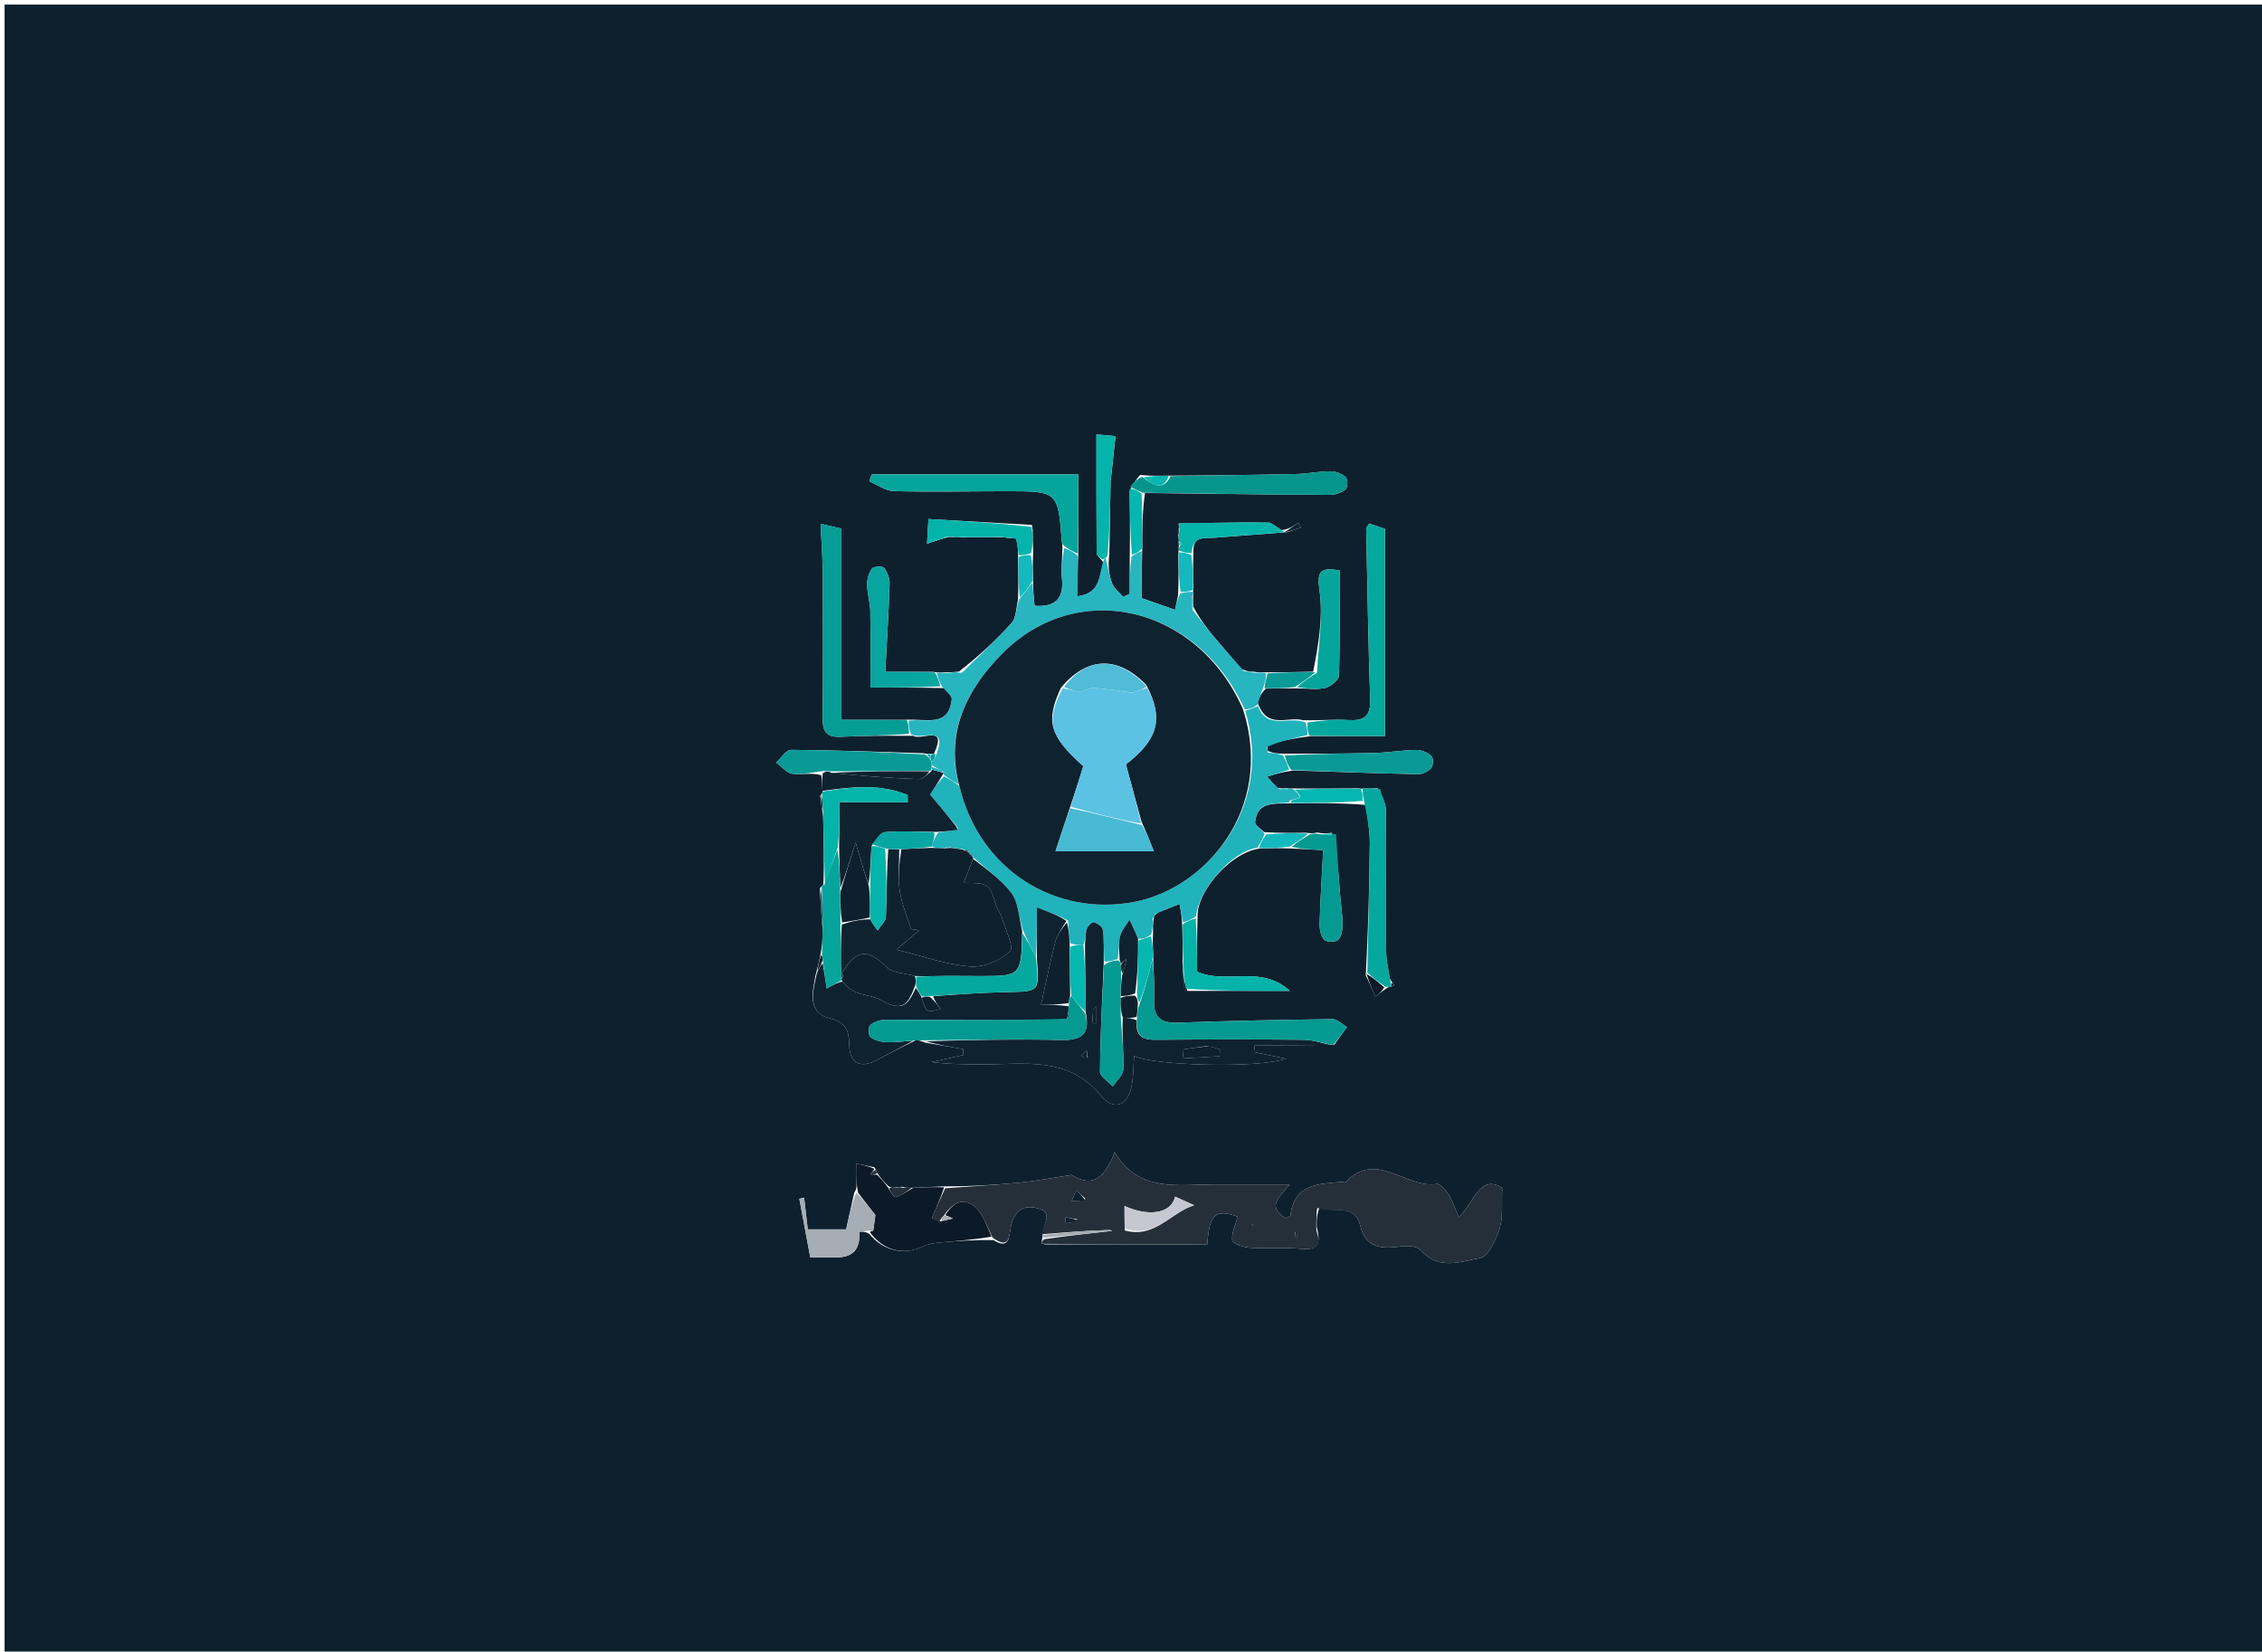 <svg version="1.1" id="Layer_1" xmlns="http://www.w3.org/2000/svg" xmlns:xlink="http://www.w3.org/1999/xlink" x="0px" y="0px"
	 width="100%" viewBox="0 0 493 360" enable-background="new 0 0 493 360" xml:space="preserve">
<path fill="#0E202E" opacity="1" stroke="none" 
	d="
M270,361 
	C180,361 90.5,361 1,361 
	C1,241 1,121 1,1 
	C165.333,1 329.667,1 494,1 
	C494,121 494,241 494,361 
	C419.5,361 345,361 270,361 
M202.499,164.316 
	C202.327,164.331 202.155,164.346 201.066,164.171 
	C191.509,163.886 181.953,163.506 172.395,163.447 
	C171.324,163.441 170.241,165.249 169.164,166.216 
	C170.339,167.074 171.441,168.499 172.705,168.66 
	C174.747,168.921 176.896,168.35 179.013,168.984 
	C179.083,170.12 179.152,171.256 179.296,172.673 
	C179.296,172.673 179.154,172.927 178.766,173.468 
	C178.911,174.678 179.057,175.888 179.395,178.005 
	C179.527,182.999 179.658,187.994 179.445,192.974 
	C179.445,192.974 179.1,192.99 178.684,193.66 
	C178.835,196.467 178.985,199.274 179.319,202.9 
	C179.262,204.571 179.205,206.242 178.736,208.505 
	C178.491,209.667 178.247,210.829 177.746,212.608 
	C177.056,216.242 176.019,220.715 180.568,221.863 
	C184.493,222.853 185.022,224.59 185.099,227.909 
	C185.191,231.844 187.573,232.942 191.166,231.047 
	C193.786,229.667 196.387,228.251 199.66,226.726 
	C200.108,226.76 200.556,226.794 201.667,227.268 
	C204.421,227.739 207.175,228.209 209.929,228.679 
	C209.923,229.114 209.916,229.549 209.909,229.984 
	C207.623,230.487 205.336,230.99 203.049,231.493 
	C206.685,231.999 210.303,231.976 213.92,232.004 
	C223.171,232.076 232.82,230.057 239.989,238.872 
	C242.526,241.99 245.681,241.336 246.61,236.838 
	C247.062,234.652 247.006,232.362 247.177,230.156 
	C251.33,232.281 274.02,232.92 280.272,230.774 
	C277.536,230.203 275.417,229.76 273.298,229.318 
	C273.366,228.824 273.433,228.331 273.501,227.837 
	C279.108,227.837 284.715,227.837 290.805,227.715 
	C291.72,226.434 292.636,225.152 293.552,223.871 
	C292.507,223.268 291.456,222.133 290.42,222.145 
	C279.197,222.281 267.974,222.505 256.758,222.915 
	C252.94,223.055 251.301,221.762 251.53,217.825 
	C251.703,214.875 251.348,211.893 251.336,208.099 
	C251.267,206.715 251.198,205.331 251.307,203.226 
	C251.284,202.239 251.261,201.252 251.492,199.91 
	C251.595,199.639 251.681,199.363 252.456,198.86 
	C253.895,198.292 255.334,197.725 257.075,197.039 
	C257.378,198.627 257.61,199.842 257.663,201.919 
	C257.734,204.261 257.805,206.602 257.725,209.607 
	C257.8,211.588 257.876,213.568 258.801,215.992 
	C265.793,215.992 272.786,215.992 281.114,215.992 
	C274.806,210.176 267.245,214.659 260.889,211.798 
	C260.889,207.931 260.889,203.975 261.024,199.217 
	C261.265,193.682 268.694,185.437 274.868,184.932 
	C276.887,184.886 278.906,184.84 281.811,184.967 
	C283.747,185.068 285.684,185.169 288.388,185.31 
	C288.096,190.964 287.757,196.191 287.61,201.423 
	C287.577,202.598 287.905,204.098 288.659,204.87 
	C289.181,205.405 291.197,205.378 291.69,204.83 
	C292.416,204.026 292.629,202.53 292.612,201.336 
	C292.578,199.049 292.186,196.769 292.019,194.481 
	C291.712,190.25 291.461,186.015 290.263,181.526 
	C289.32,181.64 288.377,181.753 287.056,181.457 
	C286.56,181.586 286.065,181.714 284.627,181.512 
	C281.8,181.551 278.972,181.59 275.496,181.384 
	C274.811,180.658 273.479,179.867 273.544,179.215 
	C274.013,174.508 277.833,175.235 281.901,175.102 
	C286.93,175.045 291.959,174.988 297.72,175.445 
	C298.011,178.209 298.565,180.976 298.544,183.737 
	C298.472,193.16 298.197,202.582 297.67,212.563 
	C298.379,214.123 299.088,215.682 299.797,217.242 
	C300.519,216.636 301.241,216.03 302.574,215.189 
	C302.787,215.143 303.001,215.097 303.481,214.931 
	C303.594,214.832 303.815,214.662 303.804,214.645 
	C303.657,214.422 303.477,214.221 302.879,213.277 
	C302.61,211.347 302.12,209.418 302.109,207.487 
	C302.048,197.248 302.167,187.007 302.064,176.769 
	C302.047,175.158 301.212,173.556 300.262,171.822 
	C299.236,171.857 298.21,171.892 297.063,171.853 
	C297.063,171.853 296.989,171.972 296.066,171.836 
	C291.374,171.877 286.681,171.918 281.509,171.85 
	C281.509,171.85 281.027,171.945 280.37,171.791 
	C279.927,171.841 279.483,171.891 278.316,171.752 
	C277.603,170.932 276.889,170.113 276.175,169.294 
	C277.775,168.783 279.375,168.272 281.898,167.938 
	C290.95,168.229 300,168.564 309.054,168.749 
	C310.032,168.769 311.3,168.152 311.926,167.406 
	C312.393,166.848 312.429,165.169 311.971,164.762 
	C311.123,164.008 309.767,163.452 308.631,163.466 
	C305.696,163.502 302.77,164.037 299.833,164.114 
	C293.227,164.286 286.616,164.301 279.112,164.273 
	C278.213,164.205 277.314,164.137 276.364,163.683 
	C276.311,163.425 276.21,163.188 276.167,162.214 
	C279.096,161.549 282.026,160.883 285.74,160.444 
	C291.011,160.444 296.283,160.444 301.842,160.444 
	C301.842,145.028 301.842,130.143 301.842,115.265 
	C300.65,114.872 299.486,114.488 298.371,114.12 
	C298.051,114.718 297.757,115.009 297.763,115.294 
	C298.018,127.718 298.215,140.144 298.629,152.563 
	C298.75,156.204 297.202,157.157 293.887,156.953 
	C290.914,156.771 287.915,157.042 284.054,157.004 
	C280.756,156.011 276.15,159.209 274.081,153.09 
	C274.483,152.046 274.884,151.003 275.911,150.103 
	C277.946,150.053 279.981,150.004 282.922,150.047 
	C284.91,150.052 286.981,150.396 288.856,149.938 
	C290.039,149.649 291.783,148.188 291.815,147.205 
	C292.062,139.636 291.951,132.055 291.951,124.312 
	C287.943,123.738 286.952,124.207 287.591,128.67 
	C288.427,134.508 287.323,140.624 286.202,146.409 
	C282.838,146.485 279.473,146.562 275.356,146.543 
	C274.851,146.575 274.347,146.606 273.188,146.399 
	C272.496,146.386 271.804,146.374 270.622,145.848 
	C268.611,143.512 266.57,141.202 264.598,138.834 
	C263.005,136.922 261.494,134.941 260.091,132.254 
	C260.04,131.509 259.99,130.764 260.047,129.505 
	C260.01,129.333 259.972,129.162 260.083,128.115 
	C260.038,125.749 259.994,123.383 260.111,120.218 
	C259.947,116.764 262.492,117.367 264.569,117.213 
	C269.709,116.832 274.847,116.42 280.638,115.996 
	C281.602,115.659 282.566,115.323 283.53,114.987 
	C283.35,114.641 283.17,114.295 282.99,113.949 
	C281.986,114.637 280.982,115.326 279.341,115.574 
	C278.569,115.048 277.798,114.523 276.659,113.908 
	C275.714,113.929 274.768,113.95 272.79,113.874 
	C267.534,113.935 262.279,113.996 256.671,114.114 
	C256.807,114.079 256.943,114.044 256.918,114.546 
	C256.948,114.731 256.978,114.915 256.9,115.517 
	C256.9,115.517 256.985,115.94 256.817,116.653 
	C256.873,117.136 256.928,117.619 256.882,118.51 
	C256.882,118.51 256.978,118.92 256.86,119.459 
	C256.898,119.639 256.936,119.819 256.817,120.887 
	C256.86,123.591 256.903,126.295 256.773,129.689 
	C256.563,130.707 256.353,131.726 256.106,132.921 
	C253.548,132.029 251.422,131.287 248.833,130.384 
	C248.833,126.941 248.833,123.513 248.955,119.152 
	C248.953,115.401 248.951,111.65 249.543,107.461 
	C262.974,107.614 276.405,107.797 289.836,107.869 
	C291,107.875 292.373,107.4 293.253,106.67 
	C293.735,106.271 293.783,104.426 293.326,104.018 
	C292.478,103.261 291.116,102.729 289.967,102.728 
	C287.501,102.726 285.037,103.269 282.567,103.326 
	C273.427,103.536 264.285,103.639 254.269,103.682 
	C252.517,103.716 250.765,103.75 248.467,103.535 
	C247.741,104.382 247.016,105.229 246.207,106.989 
	C246.26,111.665 246.313,116.342 246.223,121.793 
	C246.223,124.345 246.223,126.897 246.223,129.449 
	C245.744,129.667 245.266,129.886 244.788,130.104 
	C243.969,129.15 242.841,128.318 242.403,127.213 
	C241.695,125.427 241.44,123.462 241.768,120.811 
	C241.873,115.343 241.978,109.875 242.043,104.487 
	C242.043,104.487 242.073,104.511 242.203,103.669 
	C242.495,100.908 242.788,98.147 243.114,95.079 
	C241.61,94.938 240.112,94.798 238.964,94.69 
	C238.964,103.556 238.946,112.072 239.013,120.588 
	C239.017,121.055 239.739,121.516 240.543,122.735 
	C239.466,125.439 239.943,129.341 234.863,129.976 
	C234.863,126.621 234.863,123.854 235.017,120.145 
	C235.017,114.843 235.017,109.541 235.017,103.394 
	C219.728,103.394 204.861,103.394 189.994,103.394 
	C189.825,103.908 189.657,104.423 189.488,104.937 
	C191.269,105.676 193.035,107.006 194.833,107.051 
	C202.977,107.256 211.131,107.079 219.281,107.075 
	C230.586,107.069 230.585,107.082 231.431,118.034 
	C231.456,118.358 231.6,118.673 231.539,119.8 
	C231.5,121.921 231.261,124.062 231.463,126.161 
	C231.894,130.648 229.86,132.347 225.491,132.054 
	C225.309,130.246 225.147,128.633 225.144,126.169 
	C225.101,124.442 225.058,122.715 225.186,120.157 
	C225.12,118.751 225.054,117.344 225.075,115.521 
	C225.075,115.521 224.978,115.106 224.895,114.414 
	C217.435,113.992 209.974,113.569 202.355,113.138 
	C202.264,114.706 202.177,116.22 202.045,118.516 
	C203.697,117.956 204.942,117.534 206.515,117.115 
	C206.515,117.115 206.809,116.97 207.701,117.079 
	C208,117.062 208.3,117.045 208.513,117.012 
	C208.513,117.012 208.461,117.02 209.46,117.155 
	C212.478,117.115 215.496,117.074 218.429,117.091 
	C218.429,117.091 218.515,117.04 219.465,117.217 
	C220.106,117.27 220.747,117.323 221.435,117.388 
	C221.435,117.388 221.429,117.476 221.703,118.333 
	C221.808,119.226 221.913,120.118 221.886,121.906 
	C221.938,124.627 221.989,127.349 221.881,130.789 
	C221.446,132.478 221.516,134.617 220.485,135.774 
	C217.096,139.577 213.308,143.024 209.001,146.384 
	C208.049,146.489 207.098,146.593 205.498,146.555 
	C205.058,146.593 204.619,146.63 203.268,146.444 
	C200.011,146.444 196.755,146.444 192.943,146.444 
	C193.309,139.444 193.697,133.358 193.884,127.265 
	C193.92,126.09 193.397,124.716 192.678,123.782 
	C192.354,123.361 190.456,123.439 190.086,123.918 
	C189.386,124.825 188.975,126.189 188.986,127.357 
	C189.004,129.306 189.641,131.247 189.679,133.198 
	C189.784,138.642 189.715,144.09 189.715,149.862 
	C195.149,149.862 200.077,149.862 205.725,149.98 
	C206.329,150.784 207.518,151.648 207.443,152.383 
	C206.797,158.734 201.712,156.543 197.256,156.9 
	C192.793,156.9 188.329,156.9 183.398,156.9 
	C183.398,142.616 183.398,128.878 183.398,115.23 
	C181.615,114.811 180.307,114.505 178.842,114.161 
	C179.028,118.269 179.311,121.874 179.331,125.48 
	C179.389,135.799 179.408,146.12 179.289,156.438 
	C179.256,159.329 180.039,160.764 183.209,160.603 
	C188.183,160.349 193.17,160.362 199.016,160.382 
	C200.873,161.515 206.592,157.739 203.56,164.276 
	C203.377,164.313 203.195,164.35 202.499,164.316 
M196.593,258.682 
	C196.093,258.759 195.592,258.836 194.526,258.902 
	C194.337,258.896 194.148,258.89 193.557,258.475 
	C192.749,257.666 191.941,256.857 191.064,255.497 
	C191.041,255.313 191.018,255.13 190.567,254.433 
	C189.249,254.166 187.931,253.899 186.612,253.632 
	C186.606,254.788 186.543,255.948 186.609,257.1 
	C186.665,258.064 186.87,259.02 186.186,259.965 
	C185.615,262.544 185.043,265.122 184.413,267.969 
	C181.745,267.969 179.02,267.969 176.051,267.969 
	C175.774,265.574 175.514,263.316 175.253,261.058 
	C174.907,261.135 174.561,261.212 174.215,261.289 
	C174.98,265.391 175.744,269.494 176.593,274.05 
	C176.875,274.05 178.021,274.03 179.165,274.053 
	C183.179,274.136 187.558,274.774 187.312,268.517 
	C187.309,268.46 188.661,268.349 189.469,268.98 
	C192.548,272.678 197.093,273.677 201.122,271.696 
	C202.175,271.178 203.435,270.969 204.623,270.855 
	C208.452,270.486 212.292,270.227 216.553,270.308 
	C220.014,272.507 219.925,269.411 220.273,267.61 
	C220.916,264.287 222.613,262.483 226.028,263.336 
	C230.079,264.347 226.962,267.079 227.239,269.341 
	C227.239,269.341 227.201,269.665 227.104,270.331 
	C227.066,270.552 227.029,270.773 226.94,271.047 
	C226.94,271.047 227.005,271.009 227.708,271.238 
	C239.515,271.238 251.323,271.238 263.11,271.238 
	C263.591,264.577 264.942,263.485 269.777,265.204 
	C269.291,266.972 268.378,268.738 268.559,270.385 
	C268.635,271.068 271.022,271.875 272.401,271.966 
	C276.135,272.211 279.914,271.87 283.636,272.202 
	C287.021,272.503 288.03,271.416 286.967,267.371 
	C286.982,265.911 286.996,264.451 287.678,263.039 
	C290.461,264.729 295.266,261.964 296.484,267.217 
	C297.582,271.948 301.064,272.306 305.153,271.707 
	C306.623,271.492 308.864,271.596 309.651,272.506 
	C313.53,276.99 318.4,274.953 322.591,274.215 
	C324.376,273.901 326.062,270.214 326.839,267.758 
	C327.628,265.262 327.242,262.394 327.408,258.915 
	C322.626,255.851 321.289,261.969 317.96,265.38 
	C317.032,263.24 316.572,261.711 315.741,260.42 
	C315.109,259.437 313.875,257.947 313.132,258.067 
	C306.473,259.143 299.991,250.587 293.267,257.668 
	C293.122,257.821 292.624,257.596 292.297,257.623 
	C287.266,258.034 282.028,258.14 281.252,264.977 
	C281.231,265.16 280.713,265.287 280.195,265.564 
	C275.762,262.847 279.26,260.56 281.11,258.179 
	C275.313,258.179 269.938,258.181 264.563,258.178 
	C256.645,258.174 248.19,259.962 242.948,251.181 
	C240.374,257.682 237.613,258.585 233.599,256.1 
	C228.84,256.813 225.487,257.461 222.104,257.788 
	C216.747,258.306 211.369,258.61 205.557,258.601 
	C203.382,258.704 201.208,258.806 198.331,258.918 
	C197.862,258.92 197.394,258.922 196.593,258.682 
M189.522,107.504 
	C189.522,107.504 189.522,107.48 189.522,107.504 
z"/>
<path fill="#252F39" opacity="1" stroke="none" 
	d="
M226.991,270.994 
	C227.029,270.773 227.066,270.552 227.593,270.103 
	C232.86,269.35 237.638,268.826 242.34,268.305 
	C242.264,268.308 242.376,268.125 242.376,268.125 
	C242.376,268.125 242.36,268.369 241.937,268.109 
	C236.725,268.242 231.937,268.634 227.148,269.027 
	C226.962,267.079 230.079,264.347 226.028,263.336 
	C222.613,262.483 220.916,264.287 220.273,267.61 
	C219.925,269.411 220.014,272.507 216.315,269.742 
	C215.126,267.347 214.472,265.26 213.159,263.743 
	C210.734,260.942 208.014,261.502 205.738,264.938 
	C205.282,265.344 205.116,265.683 204.764,266.174 
	C204.065,266.027 203.077,265.53 203.108,265.455 
	C204.01,263.279 205.013,261.145 206,259.004 
	C211.369,258.61 216.747,258.306 222.104,257.788 
	C225.487,257.461 228.84,256.813 233.599,256.1 
	C237.613,258.585 240.374,257.682 242.948,251.181 
	C248.19,259.962 256.645,258.174 264.563,258.178 
	C269.938,258.181 275.313,258.179 281.11,258.179 
	C279.26,260.56 275.762,262.847 280.195,265.564 
	C280.713,265.287 281.231,265.16 281.252,264.977 
	C282.028,258.14 287.266,258.034 292.297,257.623 
	C292.624,257.596 293.122,257.821 293.267,257.668 
	C299.991,250.587 306.473,259.143 313.132,258.067 
	C313.875,257.947 315.109,259.437 315.741,260.42 
	C316.572,261.711 317.032,263.24 317.96,265.38 
	C321.289,261.969 322.626,255.851 327.408,258.915 
	C327.242,262.394 327.628,265.262 326.839,267.758 
	C326.062,270.214 324.376,273.901 322.591,274.215 
	C318.4,274.953 313.53,276.99 309.651,272.506 
	C308.864,271.596 306.623,271.492 305.153,271.707 
	C301.064,272.306 297.582,271.948 296.484,267.217 
	C295.266,261.964 290.461,264.729 287.131,263.288 
	C286.695,265.111 286.806,266.686 286.916,268.26 
	C288.03,271.416 287.021,272.503 283.636,272.202 
	C279.914,271.87 276.135,272.211 272.401,271.966 
	C271.022,271.875 268.635,271.068 268.559,270.385 
	C268.378,268.738 269.291,266.972 269.777,265.204 
	C264.942,263.485 263.591,264.577 263.11,271.238 
	C251.323,271.238 239.515,271.238 227.354,271.119 
	C227,271 226.991,270.994 226.991,270.994 
M245.149,268.196 
	C251.729,270.056 255.288,264.153 260.281,262.714 
	C258.831,262.057 257.457,261.435 256.11,260.825 
	C255.366,264.374 250.605,265.376 245.085,262.867 
	C245.085,264.461 245.085,265.92 245.149,268.196 
M236.596,261.319 
	C235.911,260.7 235.225,260.081 234.539,259.462 
	C234.222,260.23 233.905,260.998 233.587,261.766 
	C234.51,261.817 235.432,261.869 236.596,261.319 
M234.859,265.78 
	C233.988,265.628 233.116,265.476 232.245,265.325 
	C232.238,265.772 232.232,266.219 232.225,266.666 
	C233.096,266.539 233.966,266.413 234.859,265.78 
M273.237,267.158 
	C273.082,267.045 272.927,266.932 272.772,266.818 
	C272.87,266.984 272.967,267.15 273.237,267.158 
M282.155,268.519 
	C282.229,268.906 282.303,269.292 282.376,269.679 
	C282.505,269.635 282.747,269.57 282.744,269.552 
	C282.667,269.158 282.564,268.769 282.155,268.519 
M243.499,262.478 
	C243.499,262.478 243.515,262.521 243.499,262.478 
z"/>
<path fill="#20B3BB" opacity="1" stroke="none" 
	d="
M281.027,171.945 
	C281.027,171.945 281.509,171.85 281.917,172.068 
	C285.411,174.969 280.684,173.665 280.979,174.924 
	C277.833,175.235 274.013,174.508 273.544,179.215 
	C273.479,179.867 274.811,180.658 275.628,181.764 
	C275.176,183.031 274.593,183.917 274.01,184.803 
	C268.694,185.437 261.265,193.682 260.66,199.746 
	C259.477,200.536 258.659,200.796 257.841,201.056 
	C257.61,199.842 257.378,198.627 257.075,197.039 
	C255.334,197.725 253.895,198.292 251.94,199.124 
	C251.255,199.658 251.192,199.95 251.238,200.265 
	C251.261,201.252 251.284,202.239 250.925,203.716 
	C249.734,204.469 248.925,204.733 248.048,204.617 
	C247.377,202.985 246.775,201.734 246.173,200.482 
	C245.461,201.684 244.441,202.808 244.118,204.107 
	C243.735,205.644 243.953,207.332 243.59,209.048 
	C242.423,209.419 241.577,209.697 240.679,209.54 
	C240.562,206.942 240.645,204.759 240.34,202.631 
	C240.248,201.984 239.156,201.253 238.385,201.029 
	C238.028,200.926 237.06,201.855 236.871,202.47 
	C236.536,203.559 236.584,204.765 236.152,205.937 
	C234.977,205.959 234.122,205.967 233.199,205.563 
	C233.043,203.769 232.956,202.385 232.777,200.655 
	C230.743,199.58 228.8,198.852 225.987,197.798 
	C225.987,202.046 225.987,205.468 225.782,208.636 
	C224.694,206.579 223.813,204.778 222.872,202.562 
	C222.06,199.602 221.916,196.592 220.413,194.619 
	C218.149,191.647 214.934,189.4 212.095,186.892 
	C212.068,186.939 212.168,186.98 212.08,186.696 
	C211.676,186.196 211.359,185.98 211.071,185.859 
	C211.098,185.953 211.282,185.882 211.164,185.63 
	C210.704,185.289 210.363,185.201 209.651,185.051 
	C208.533,184.929 207.786,184.867 206.987,184.66 
	C206.616,184.609 206.297,184.704 205.609,184.85 
	C204.498,184.869 203.756,184.838 203.075,184.523 
	C203.444,183.323 203.752,182.408 204.525,181.437 
	C206.222,181.219 207.454,181.056 208.726,180.832 
	C208.766,180.77 208.745,180.374 208.5,180.053 
	C206.366,177.507 204.476,175.281 202.701,173.189 
	C203.52,171.96 204.498,170.495 205.764,169.198 
	C207.018,169.909 207.984,170.451 209.097,171.327 
	C213.487,189.81 230.219,199.81 247.155,196.601 
	C262.665,193.661 277.808,176.409 271.396,154.929 
	C272.543,154.548 273.367,154.237 274.19,153.926 
	C276.15,159.209 280.756,156.011 284.512,157.446 
	C284.965,158.665 284.96,159.442 284.955,160.218 
	C282.026,160.883 279.096,161.549 276.1,162.793 
	C276.073,163.652 276.201,163.884 276.415,164.07 
	C277.314,164.137 278.213,164.205 279.572,164.621 
	C280.347,165.9 280.661,166.831 280.975,167.762 
	C279.375,168.272 277.775,168.783 276.175,169.294 
	C276.889,170.113 277.603,170.932 278.853,171.989 
	C279.936,172.132 280.481,172.039 281.027,171.945 
z"/>
<path fill="#27B5C0" opacity="1" stroke="none" 
	d="
M208.949,170.993 
	C207.984,170.451 207.018,169.909 205.781,168.966 
	C205.51,168.565 205.975,168.577 205.75,168.325 
	C204.729,167.716 203.932,167.358 203.1,166.752 
	C203.057,166.337 203.049,166.171 203.24,165.853 
	C203.661,165.264 203.885,164.827 204.108,164.389 
	C206.592,157.739 200.873,161.515 198.536,160.007 
	C198.052,158.783 198.047,157.934 198.043,157.085 
	C201.712,156.543 206.797,158.734 207.443,152.383 
	C207.518,151.648 206.329,150.784 205.297,149.653 
	C204.639,148.44 204.409,147.554 204.18,146.668 
	C204.619,146.63 205.058,146.593 206.074,146.721 
	C207.658,146.794 208.666,146.701 209.674,146.608 
	C213.308,143.024 217.096,139.577 220.485,135.774 
	C221.516,134.617 221.446,132.478 222.163,130.569 
	C223.292,129.24 224.138,128.13 224.985,127.021 
	C225.147,128.633 225.309,130.246 225.491,132.054 
	C229.86,132.347 231.894,130.648 231.463,126.161 
	C231.261,124.062 231.5,121.921 231.929,119.469 
	C233.167,119.788 234.015,120.438 234.863,121.087 
	C234.863,123.854 234.863,126.621 234.863,129.976 
	C239.943,129.341 239.466,125.439 240.454,122.334 
	C240.602,121.86 240.812,121.739 240.994,121.572 
	C241.44,123.462 241.695,125.427 242.403,127.213 
	C242.841,128.318 243.969,129.15 244.788,130.104 
	C245.266,129.886 245.744,129.667 246.223,129.449 
	C246.223,126.897 246.223,124.345 246.613,121.316 
	C247.613,120.587 248.223,120.336 248.833,120.085 
	C248.833,123.513 248.833,126.941 248.833,130.384 
	C251.422,131.287 253.548,132.029 256.106,132.921 
	C256.353,131.726 256.563,130.707 257.233,129.345 
	C258.441,128.998 259.188,128.994 259.935,128.991 
	C259.972,129.162 260.01,129.333 259.84,129.989 
	C259.737,131.312 259.842,132.151 259.946,132.99 
	C261.494,134.941 263.005,136.922 264.598,138.834 
	C266.57,141.202 268.611,143.512 271.055,146.254 
	C272.273,146.652 273.058,146.645 273.843,146.638 
	C274.347,146.606 274.851,146.575 275.882,146.727 
	C276.034,147.927 275.66,148.943 275.286,149.959 
	C274.884,151.003 274.483,152.046 274.136,153.508 
	C273.367,154.237 272.543,154.548 271.261,154.601 
	C261.029,131.896 234.623,125.82 218.198,142.713 
	C210.795,150.327 205.916,159.574 208.949,170.993 
z"/>
<path fill="#0E2230" opacity="1" stroke="none" 
	d="
M236.472,205.923 
	C236.584,204.765 236.536,203.559 236.871,202.47 
	C237.06,201.855 238.028,200.926 238.385,201.029 
	C239.156,201.253 240.248,201.984 240.34,202.631 
	C240.645,204.759 240.562,206.942 240.556,209.93 
	C240.195,218.37 239.787,225.984 239.749,233.6 
	C239.744,234.66 241.562,235.73 242.536,236.795 
	C243.336,235.565 244.778,234.354 244.816,233.1 
	C244.933,229.333 244.502,225.549 244.708,221.814 
	C245.978,221.905 246.825,221.952 247.735,222.413 
	C247.44,226.024 249.216,226.666 251.978,226.643 
	C262.71,226.552 273.444,226.53 284.175,226.645 
	C286.228,226.667 288.273,227.421 290.323,227.837 
	C284.715,227.837 279.108,227.837 273.501,227.837 
	C273.433,228.331 273.366,228.824 273.298,229.318 
	C275.417,229.76 277.536,230.203 280.272,230.774 
	C274.02,232.92 251.33,232.281 247.177,230.156 
	C247.006,232.362 247.062,234.652 246.61,236.838 
	C245.681,241.336 242.526,241.99 239.989,238.872 
	C232.82,230.057 223.171,232.076 213.92,232.004 
	C210.303,231.976 206.685,231.999 203.049,231.493 
	C205.336,230.99 207.623,230.487 209.909,229.984 
	C209.916,229.549 209.923,229.114 209.929,228.679 
	C207.175,228.209 204.421,227.739 201.799,226.972 
	C211.752,226.654 221.577,226.483 231.394,226.681 
	C235.782,226.769 237.694,225.387 236.577,220.441 
	C236.577,215.297 236.525,210.61 236.472,205.923 
M263.016,228.012 
	C261.252,228.267 259.488,228.522 257.724,228.776 
	C257.792,229.418 257.859,230.059 257.926,230.701 
	C260.556,230.544 263.185,230.386 265.815,230.229 
	C265.833,229.728 265.851,229.227 265.869,228.725 
	C265.163,228.497 264.457,228.269 263.016,228.012 
M237.081,230.503 
	C237.002,229.986 236.923,229.47 236.844,228.953 
	C236.451,229.368 236.057,229.782 235.664,230.197 
	C236.045,230.413 236.425,230.629 237.081,230.503 
M238.008,220.761 
	C238.067,221.53 238.127,222.298 238.186,223.066 
	C238.405,223.06 238.624,223.054 238.843,223.047 
	C238.843,221.811 238.843,220.575 238.843,219.338 
	C238.569,219.637 238.294,219.936 238.008,220.761 
z"/>
<path fill="#0E2230" opacity="1" stroke="none" 
	d="
M225.987,208.891 
	C225.987,205.468 225.987,202.046 225.987,197.798 
	C228.8,198.852 230.743,199.58 232.419,200.733 
	C231.434,202.47 230.418,203.706 230.052,205.111 
	C228.915,209.476 228.026,213.905 226.887,218.998 
	C228.432,218.998 230.631,218.998 232.882,219.336 
	C232.901,220.128 232.868,220.581 232.774,221.142 
	C232.633,221.494 232.659,221.729 232.533,222.272 
	C219.202,222.463 206.127,222.309 193.053,222.262 
	C191.898,222.258 190.547,222.723 189.666,223.437 
	C189.216,223.801 189.238,225.675 189.698,226.036 
	C190.591,226.736 191.934,227.1 193.11,227.152 
	C195.063,227.239 197.033,226.97 198.996,226.851 
	C196.387,228.251 193.786,229.667 191.166,231.047 
	C187.573,232.942 185.191,231.844 185.099,227.909 
	C185.022,224.59 184.493,222.853 180.568,221.863 
	C176.019,220.715 177.056,216.242 178.066,212.031 
	C178.663,210.85 178.939,210.248 179.321,210.003 
	C179.656,211.899 179.885,213.437 180.188,215.462 
	C181.691,214.622 182.529,214.154 183.643,213.937 
	C185.925,217.219 189.742,216.668 192,217.978 
	C196.973,220.862 198.005,218.637 199.612,215.318 
	C200.179,216.14 200.569,216.679 200.885,217.496 
	C201.959,220.803 201.959,220.803 205.012,219.909 
	C204.334,219.031 203.671,218.171 203.391,217.136 
	C209.046,216.713 214.316,216.352 219.59,216.246 
	C226.549,216.106 226.551,216.192 225.987,208.891 
M196.479,221.508 
	C196.479,221.508 196.5,221.554 196.479,221.508 
M209.503,221.524 
	C209.503,221.524 209.49,221.487 209.503,221.524 
M216.524,221.497 
	C216.524,221.497 216.487,221.509 216.524,221.497 
z"/>
<path fill="#0C1926" opacity="1" stroke="none" 
	d="
M206.029,264.871 
	C208.014,261.502 210.734,260.942 213.159,263.743 
	C214.472,265.26 215.126,267.347 216.103,269.551 
	C212.292,270.227 208.452,270.486 204.623,270.855 
	C203.435,270.969 202.175,271.178 201.122,271.696 
	C197.093,273.677 192.548,272.678 189.593,268.586 
	C189.875,268.24 190.034,268.324 190.189,268.318 
	C190.253,268.316 190.349,268.127 190.364,268.014 
	C190.573,266.473 190.77,264.932 190.781,264.844 
	C189.088,262.66 188.048,261.32 187.009,259.98 
	C186.87,259.02 186.665,258.064 186.609,257.1 
	C186.543,255.948 186.606,254.788 186.612,253.632 
	C187.931,253.899 189.249,254.166 190.547,254.753 
	C190.233,255.378 189.939,255.683 189.646,255.988 
	C190.142,256.008 190.638,256.028 191.133,256.047 
	C191.941,256.857 192.749,257.666 193.508,258.813 
	C194.074,259.777 194.883,261.033 195.269,260.915 
	C196.603,260.505 197.79,259.616 199.034,258.909 
	C201.208,258.806 203.382,258.704 205.778,258.803 
	C205.013,261.145 204.01,263.279 203.108,265.455 
	C203.077,265.53 204.065,266.027 205.056,266.204 
	C206.211,265.929 206.889,265.777 207.727,265.589 
	C207.057,265.305 206.543,265.088 206.029,264.871 
z"/>
<path fill="#0E2230" opacity="1" stroke="none" 
	d="
M205.975,168.577 
	C205.975,168.577 205.51,168.565 205.493,168.797 
	C204.498,170.495 203.52,171.96 202.701,173.189 
	C204.476,175.281 206.366,177.507 208.442,180.176 
	C208.629,180.62 208.685,180.894 208.685,180.894 
	C207.454,181.056 206.222,181.219 204.067,181.337 
	C199.704,181.283 196.245,181.067 192.836,181.389 
	C191.818,181.485 190.942,183.087 189.935,184.445 
	C189.77,187.596 189.671,190.3 189.303,192.782 
	C188.301,189.994 187.568,187.428 186.484,183.634 
	C185.081,188.106 184.157,191.05 183.169,193.548 
	C183.013,190.396 182.92,187.69 182.886,184.535 
	C182.945,181.303 182.945,178.521 182.945,174.85 
	C188.332,174.85 193.084,174.85 197.836,174.85 
	C197.832,174.337 197.829,173.823 197.825,173.31 
	C191.813,170.76 185.52,171.544 179.222,172.392 
	C179.152,171.256 179.083,170.12 179.339,168.503 
	C180.112,168.058 180.559,168.094 181.216,168.445 
	C187.698,169.142 193.967,169.6 200.245,169.822 
	C201.157,169.854 202.108,168.752 203.037,168.069 
	C203.033,167.963 202.951,167.768 203.344,167.819 
	C204.483,168.105 205.229,168.341 205.975,168.577 
z"/>
<path fill="#059D95" opacity="1" stroke="none" 
	d="
M197.65,156.992 
	C198.047,157.934 198.052,158.783 198.104,159.947 
	C193.17,160.362 188.183,160.349 183.209,160.603 
	C180.039,160.764 179.256,159.329 179.289,156.438 
	C179.408,146.12 179.389,135.799 179.331,125.48 
	C179.311,121.874 179.028,118.269 178.842,114.161 
	C180.307,114.505 181.615,114.811 183.398,115.23 
	C183.398,128.878 183.398,142.616 183.398,156.9 
	C188.329,156.9 192.793,156.9 197.65,156.992 
z"/>
<path fill="#04A89E" opacity="1" stroke="none" 
	d="
M285.347,160.331 
	C284.96,159.442 284.965,158.665 284.949,157.501 
	C287.915,157.042 290.914,156.771 293.887,156.953 
	C297.202,157.157 298.75,156.204 298.629,152.563 
	C298.215,140.144 298.018,127.718 297.763,115.294 
	C297.757,115.009 298.051,114.718 298.371,114.12 
	C299.486,114.488 300.65,114.872 301.842,115.265 
	C301.842,130.143 301.842,145.028 301.842,160.444 
	C296.283,160.444 291.011,160.444 285.347,160.331 
z"/>
<path fill="#05A59C" opacity="1" stroke="none" 
	d="
M234.94,120.616 
	C234.015,120.438 233.167,119.788 232.004,119.066 
	C231.6,118.673 231.456,118.358 231.431,118.034 
	C230.585,107.082 230.586,107.069 219.281,107.075 
	C211.131,107.079 202.977,107.256 194.833,107.051 
	C193.035,107.006 191.269,105.676 189.488,104.937 
	C189.657,104.423 189.825,103.908 189.994,103.394 
	C204.861,103.394 219.728,103.394 235.017,103.394 
	C235.017,109.541 235.017,114.843 234.94,120.616 
z"/>
<path fill="#059A91" opacity="1" stroke="none" 
	d="
M290.564,227.776 
	C288.273,227.421 286.228,226.667 284.175,226.645 
	C273.444,226.53 262.71,226.552 251.978,226.643 
	C249.216,226.666 247.44,226.024 247.793,222.037 
	C247.882,220.492 247.976,219.738 248.395,218.8 
	C249.556,215.386 250.392,212.156 251.228,208.926 
	C251.348,211.893 251.703,214.875 251.53,217.825 
	C251.301,221.762 252.94,223.055 256.758,222.915 
	C267.974,222.505 279.197,222.281 290.42,222.145 
	C291.456,222.133 292.507,223.268 293.552,223.871 
	C292.636,225.152 291.72,226.434 290.564,227.776 
z"/>
<path fill="#059A91" opacity="1" stroke="none" 
	d="
M232.834,221.035 
	C232.868,220.581 232.901,220.128 232.946,218.993 
	C233.048,217.859 233.139,217.404 233.486,217.101 
	C234.67,218.467 235.598,219.683 236.526,220.898 
	C237.694,225.387 235.782,226.769 231.394,226.681 
	C221.577,226.483 211.752,226.654 201.468,226.751 
	C200.556,226.794 200.108,226.76 199.328,226.789 
	C197.033,226.97 195.063,227.239 193.11,227.152 
	C191.934,227.1 190.591,226.736 189.698,226.036 
	C189.238,225.675 189.216,223.801 189.666,223.437 
	C190.547,222.723 191.898,222.258 193.053,222.262 
	C206.127,222.309 219.202,222.463 232.583,222.044 
	C232.891,221.499 232.834,221.035 232.834,221.035 
z"/>
<path fill="#08A5A1" opacity="1" stroke="none" 
	d="
M203.724,146.556 
	C204.409,147.554 204.639,148.44 204.936,149.594 
	C200.077,149.862 195.149,149.862 189.715,149.862 
	C189.715,144.09 189.784,138.642 189.679,133.198 
	C189.641,131.247 189.004,129.306 188.986,127.357 
	C188.975,126.189 189.386,124.825 190.086,123.918 
	C190.456,123.439 192.354,123.361 192.678,123.782 
	C193.397,124.716 193.92,126.09 193.884,127.265 
	C193.697,133.358 193.309,139.444 192.943,146.444 
	C196.755,146.444 200.011,146.444 203.724,146.556 
z"/>
<path fill="#06958C" opacity="1" stroke="none" 
	d="
M246.29,106.076 
	C247.016,105.229 247.741,104.382 248.969,103.931 
	C251.538,105.972 253.545,106.992 255.144,103.782 
	C264.285,103.639 273.427,103.536 282.567,103.326 
	C285.037,103.269 287.501,102.726 289.967,102.728 
	C291.116,102.729 292.478,103.261 293.326,104.018 
	C293.783,104.426 293.735,106.271 293.253,106.67 
	C292.373,107.4 291,107.875 289.836,107.869 
	C276.405,107.797 262.974,107.614 249.126,107.412 
	C247.903,106.934 247.097,106.505 246.29,106.076 
z"/>
<path fill="#04A89E" opacity="1" stroke="none" 
	d="
M303.214,215.051 
	C303.001,215.097 302.787,215.143 301.997,215.089 
	C300.28,213.994 299.14,212.999 298,212.004 
	C298.197,202.582 298.472,193.16 298.544,183.737 
	C298.565,180.976 298.011,178.209 297.355,174.818 
	C296.989,173.451 296.989,172.712 296.989,171.972 
	C296.989,171.972 297.063,171.853 297.469,171.824 
	C298.835,171.847 299.795,171.899 300.755,171.95 
	C301.212,173.556 302.047,175.158 302.064,176.769 
	C302.167,187.007 302.048,197.248 302.109,207.487 
	C302.12,209.418 302.61,211.347 303.048,213.903 
	C303.216,214.703 303.215,214.877 303.214,215.051 
z"/>
<path fill="#099A96" opacity="1" stroke="none" 
	d="
M181.006,168.13 
	C180.559,168.094 180.112,168.058 179.332,168.076 
	C176.896,168.35 174.747,168.921 172.705,168.66 
	C171.441,168.499 170.339,167.074 169.164,166.216 
	C170.241,165.249 171.324,163.441 172.395,163.447 
	C181.953,163.506 191.509,163.886 201.644,164.446 
	C202.443,165.071 202.666,165.42 202.925,165.828 
	C202.962,165.888 203.041,166.004 203.041,166.004 
	C203.049,166.171 203.057,166.337 203.054,166.944 
	C203.043,167.384 202.951,167.768 202.951,167.768 
	C202.951,167.768 203.033,167.963 202.57,168.011 
	C195.073,168.082 188.04,168.106 181.006,168.13 
z"/>
<path fill="#A5AEB4" opacity="1" stroke="none" 
	d="
M186.597,259.972 
	C188.048,261.32 189.088,262.66 190.781,264.844 
	C190.77,264.932 190.573,266.473 190.364,268.014 
	C190.349,268.127 190.253,268.316 190.189,268.318 
	C190.034,268.324 189.875,268.24 189.549,268.228 
	C188.661,268.349 187.309,268.46 187.312,268.517 
	C187.558,274.774 183.179,274.136 179.165,274.053 
	C178.021,274.03 176.875,274.05 176.593,274.05 
	C175.744,269.494 174.98,265.391 174.215,261.289 
	C174.561,261.212 174.907,261.135 175.253,261.058 
	C175.514,263.316 175.774,265.574 176.051,267.969 
	C179.02,267.969 181.745,267.969 184.413,267.969 
	C185.043,265.122 185.615,262.544 186.597,259.972 
z"/>
<path fill="#099A96" opacity="1" stroke="none" 
	d="
M281.437,167.85 
	C280.661,166.831 280.347,165.9 280.02,164.674 
	C286.616,164.301 293.227,164.286 299.833,164.114 
	C302.77,164.037 305.696,163.502 308.631,163.466 
	C309.767,163.452 311.123,164.008 311.971,164.762 
	C312.429,165.169 312.393,166.848 311.926,167.406 
	C311.3,168.152 310.032,168.769 309.054,168.749 
	C300,168.564 290.95,168.229 281.437,167.85 
z"/>
<path fill="#05A59C" opacity="1" stroke="none" 
	d="
M287.054,146.621 
	C287.323,140.624 288.427,134.508 287.591,128.67 
	C286.952,124.207 287.943,123.738 291.951,124.312 
	C291.951,132.055 292.062,139.636 291.815,147.205 
	C291.783,148.188 290.039,149.649 288.856,149.938 
	C286.981,150.396 284.91,150.052 282.679,149.795 
	C283.975,148.569 285.515,147.595 287.054,146.621 
z"/>
<path fill="#059A91" opacity="1" stroke="none" 
	d="
M291.186,181.781 
	C291.461,186.015 291.712,190.25 292.019,194.481 
	C292.186,196.769 292.578,199.049 292.612,201.336 
	C292.629,202.53 292.416,204.026 291.69,204.83 
	C291.197,205.378 289.181,205.405 288.659,204.87 
	C287.905,204.098 287.577,202.598 287.61,201.423 
	C287.757,196.191 288.096,190.964 288.388,185.31 
	C285.684,185.169 283.747,185.068 281.559,184.603 
	C282.728,183.441 284.148,182.642 285.569,181.843 
	C286.065,181.714 286.56,181.586 287.559,181.809 
	C289.103,182.035 290.145,181.908 291.186,181.781 
z"/>
<path fill="#04B3AA" opacity="1" stroke="none" 
	d="
M179.259,172.532 
	C185.52,171.544 191.813,170.76 197.825,173.31 
	C197.829,173.823 197.832,174.337 197.836,174.85 
	C193.084,174.85 188.332,174.85 182.945,174.85 
	C182.945,178.521 182.945,181.303 182.593,184.723 
	C181.424,187.905 180.607,190.447 179.79,192.989 
	C179.658,187.994 179.527,182.999 179.384,177.139 
	C179.3,175.157 179.227,174.042 179.154,172.927 
	C179.154,172.927 179.296,172.673 179.259,172.532 
M181.526,173.499 
	C181.526,173.499 181.487,173.514 181.526,173.499 
z"/>
<path fill="#04B3AA" opacity="1" stroke="none" 
	d="
M257.752,201.487 
	C258.659,200.796 259.477,200.536 260.593,200.148 
	C260.889,203.975 260.889,207.931 260.889,211.798 
	C267.245,214.659 274.806,210.176 281.114,215.992 
	C272.786,215.992 265.793,215.992 258.469,215.524 
	C258.051,213.019 257.964,210.981 257.876,208.944 
	C257.805,206.602 257.734,204.261 257.752,201.487 
z"/>
<path fill="#05A59C" opacity="1" stroke="none" 
	d="
M179.618,192.982 
	C180.607,190.447 181.424,187.905 182.534,185.174 
	C182.92,187.69 183.013,190.396 183.105,193.983 
	C183.149,196.911 183.194,198.957 183.172,201.449 
	C183.193,205.36 183.281,208.825 183.374,212.3 
	C183.378,212.309 183.405,212.305 183.377,212.522 
	C183.35,212.738 183.461,213.16 183.395,213.284 
	C183.33,213.408 183.366,213.685 183.366,213.685 
	C182.529,214.154 181.691,214.622 180.188,215.462 
	C179.885,213.437 179.656,211.899 179.375,209.715 
	C179.266,208.685 179.207,208.299 179.148,207.914 
	C179.205,206.242 179.262,204.571 179.302,202.038 
	C179.224,198.448 179.162,195.719 179.1,192.99 
	C179.1,192.99 179.445,192.974 179.618,192.982 
z"/>
<path fill="#04B3AA" opacity="1" stroke="none" 
	d="
M224.989,115.938 
	C225.054,117.344 225.12,118.751 224.726,120.573 
	C223.516,120.997 222.767,121.004 222.017,121.011 
	C221.913,120.118 221.808,119.226 221.551,117.912 
	C221.399,117.492 221.389,117.376 221.389,117.376 
	C220.747,117.323 220.106,117.27 218.992,117.143 
	C218.518,117.069 218.514,117.034 218.514,117.034 
	C215.496,117.074 212.478,117.115 208.996,117.08 
	C208.531,117.005 208.599,117.028 208.599,117.028 
	C208.3,117.045 208,117.062 207.174,116.998 
	C206.468,116.908 206.314,116.973 206.186,117.113 
	C204.942,117.534 203.697,117.956 202.045,118.516 
	C202.177,116.22 202.264,114.706 202.355,113.138 
	C209.974,113.569 217.435,113.992 224.887,114.859 
	C224.814,115.528 224.851,115.739 224.989,115.938 
z"/>
<path fill="#04B3AA" opacity="1" stroke="none" 
	d="
M241.381,121.192 
	C240.812,121.739 240.602,121.86 240.246,121.957 
	C239.739,121.516 239.017,121.055 239.013,120.588 
	C238.946,112.072 238.964,103.556 238.964,94.69 
	C240.112,94.798 241.61,94.938 243.114,95.079 
	C242.788,98.147 242.495,100.908 242.138,104.063 
	C242.073,104.456 242.082,104.406 242.082,104.406 
	C241.978,109.875 241.873,115.343 241.381,121.192 
z"/>
<path fill="#04B3AA" opacity="1" stroke="none" 
	d="
M257.023,114.057 
	C262.279,113.996 267.534,113.935 273.544,113.84 
	C275.208,113.87 276.117,113.934 277.027,113.998 
	C277.798,114.523 278.569,115.048 279.67,115.787 
	C279.999,116 279.986,116.02 279.986,116.02 
	C274.847,116.42 269.709,116.832 264.569,117.213 
	C262.492,117.367 259.947,116.764 259.722,120.548 
	C258.548,120.585 257.761,120.292 256.974,119.998 
	C256.936,119.819 256.898,119.639 257.063,119.155 
	C257.387,118.763 257.507,118.674 257.628,118.586 
	C257.413,118.424 257.198,118.263 256.983,118.101 
	C256.928,117.619 256.873,117.136 256.955,116.197 
	C257.175,115.517 257.146,115.304 257.009,115.1 
	C256.978,114.915 256.948,114.731 256.995,114.302 
	C257.073,114.058 257.023,114.057 257.023,114.057 
z"/>
<path fill="#099A96" opacity="1" stroke="none" 
	d="
M286.628,146.515 
	C285.515,147.595 283.975,148.569 282.226,149.749 
	C279.981,150.004 277.946,150.053 275.599,150.031 
	C275.66,148.943 276.034,147.927 276.259,146.775 
	C279.473,146.562 282.838,146.485 286.628,146.515 
z"/>
<path fill="#04B7B0" opacity="1" stroke="none" 
	d="
M296.527,171.904 
	C296.989,172.712 296.989,173.451 296.989,174.561 
	C291.959,174.988 286.93,175.045 281.44,175.013 
	C280.684,173.665 285.411,174.969 282.157,172.122 
	C286.681,171.918 291.374,171.877 296.527,171.904 
z"/>
<path fill="#04B7B0" opacity="1" stroke="none" 
	d="
M246.249,106.532 
	C247.097,106.505 247.903,106.934 248.83,107.631 
	C248.951,111.65 248.953,115.401 248.894,119.618 
	C248.223,120.336 247.613,120.587 246.684,120.929 
	C246.313,116.342 246.26,111.665 246.249,106.532 
z"/>
<path fill="#04B7B0" opacity="1" stroke="none" 
	d="
M251.282,208.513 
	C250.392,212.156 249.556,215.386 248.343,218.469 
	C247.892,217.881 247.82,217.441 247.825,216.546 
	C247.973,212.393 248.045,208.695 248.116,204.997 
	C248.925,204.733 249.734,204.469 250.836,204.076 
	C251.198,205.331 251.267,206.715 251.282,208.513 
z"/>
<path fill="#A5AEB4" opacity="1" stroke="none" 
	d="
M242.416,268.303 
	C237.638,268.826 232.86,269.35 227.642,269.77 
	C227.201,269.665 227.239,269.341 227.194,269.184 
	C231.937,268.634 236.725,268.242 241.936,268.08 
	C242.357,268.312 242.416,268.303 242.416,268.303 
z"/>
<path fill="#13B9BE" opacity="1" stroke="none" 
	d="
M221.952,121.458 
	C222.767,121.004 223.516,120.997 224.64,120.989 
	C225.058,122.715 225.101,124.442 225.065,126.595 
	C224.138,128.13 223.292,129.24 222.242,130.21 
	C221.989,127.349 221.938,124.627 221.952,121.458 
z"/>
<path fill="#13B9BE" opacity="1" stroke="none" 
	d="
M256.896,120.443 
	C257.761,120.292 258.548,120.585 259.642,120.947 
	C259.994,123.383 260.038,125.749 260.009,128.553 
	C259.188,128.994 258.441,128.998 257.32,129 
	C256.903,126.295 256.86,123.591 256.896,120.443 
z"/>
<path fill="#13B9BE" opacity="1" stroke="none" 
	d="
M285.098,181.677 
	C284.148,182.642 282.728,183.441 281.116,184.517 
	C278.906,184.84 276.887,184.886 274.439,184.868 
	C274.593,183.917 275.176,183.031 275.952,181.887 
	C278.972,181.59 281.8,181.551 285.098,181.677 
z"/>
<path fill="#0C1926" opacity="1" stroke="none" 
	d="
M297.835,212.284 
	C299.14,212.999 300.28,213.994 301.691,215.206 
	C301.241,216.03 300.519,216.636 299.797,217.242 
	C299.088,215.682 298.379,214.123 297.835,212.284 
z"/>
<path fill="#252F39" opacity="1" stroke="none" 
	d="
M198.682,258.913 
	C197.79,259.616 196.603,260.505 195.269,260.915 
	C194.883,261.033 194.074,259.777 193.709,259.017 
	C194.148,258.89 194.337,258.896 195.114,258.923 
	C196.11,258.937 196.518,258.931 196.925,258.924 
	C197.394,258.922 197.862,258.92 198.682,258.913 
z"/>
<path fill="#04B7B0" opacity="1" stroke="none" 
	d="
M254.707,103.732 
	C253.545,106.992 251.538,105.972 249.243,104.055 
	C250.765,103.75 252.517,103.716 254.707,103.732 
z"/>
<path fill="#20B3BB" opacity="1" stroke="none" 
	d="
M257.801,209.276 
	C257.964,210.981 258.051,213.019 258.045,215.302 
	C257.876,213.568 257.8,211.588 257.801,209.276 
z"/>
<path fill="#0C1926" opacity="1" stroke="none" 
	d="
M178.892,193.325 
	C179.162,195.719 179.224,198.448 179.211,201.629 
	C178.985,199.274 178.835,196.467 178.892,193.325 
z"/>
<path fill="#0E2230" opacity="1" stroke="none" 
	d="
M279.989,116.007 
	C280.982,115.326 281.986,114.637 282.99,113.949 
	C283.17,114.295 283.35,114.641 283.53,114.987 
	C282.566,115.323 281.602,115.659 280.312,116.008 
	C279.986,116.02 279.999,116 279.989,116.007 
z"/>
<path fill="#0C1926" opacity="1" stroke="none" 
	d="
M286.941,267.816 
	C286.806,266.686 286.695,265.111 286.798,263.263 
	C286.996,264.451 286.982,265.911 286.941,267.816 
z"/>
<path fill="#27B5C0" opacity="1" stroke="none" 
	d="
M276.843,113.953 
	C276.117,113.934 275.208,113.87 274.061,113.888 
	C274.768,113.95 275.714,113.929 276.843,113.953 
z"/>
<path fill="#0C1926" opacity="1" stroke="none" 
	d="
M178.942,208.21 
	C179.207,208.299 179.266,208.685 179.27,209.358 
	C178.939,210.248 178.663,210.85 178.194,211.722 
	C178.247,210.829 178.491,209.667 178.942,208.21 
z"/>
<path fill="#252F39" opacity="1" stroke="none" 
	d="
M191.098,255.772 
	C190.638,256.028 190.142,256.008 189.646,255.988 
	C189.939,255.683 190.233,255.378 190.76,255.009 
	C191.018,255.13 191.041,255.313 191.098,255.772 
z"/>
<path fill="#08A5A1" opacity="1" stroke="none" 
	d="
M209.337,146.496 
	C208.666,146.701 207.658,146.794 206.398,146.793 
	C207.098,146.593 208.049,146.489 209.337,146.496 
z"/>
<path fill="#0C1926" opacity="1" stroke="none" 
	d="
M178.96,173.197 
	C179.227,174.042 179.3,175.157 179.288,176.686 
	C179.057,175.888 178.911,174.678 178.96,173.197 
z"/>
<path fill="#20B3BB" opacity="1" stroke="none" 
	d="
M300.509,171.886 
	C299.795,171.899 298.835,171.847 297.529,171.861 
	C298.21,171.892 299.236,171.857 300.509,171.886 
z"/>
<path fill="#099A96" opacity="1" stroke="none" 
	d="
M273.515,146.519 
	C273.058,146.645 272.273,146.652 271.3,146.51 
	C271.804,146.374 272.496,146.386 273.515,146.519 
z"/>
<path fill="#13B9BE" opacity="1" stroke="none" 
	d="
M260.019,132.622 
	C259.842,132.151 259.737,131.312 259.786,130.246 
	C259.99,130.764 260.04,131.509 260.019,132.622 
z"/>
<path fill="#13B9BE" opacity="1" stroke="none" 
	d="
M290.725,181.654 
	C290.145,181.908 289.103,182.035 287.747,182.014 
	C288.377,181.753 289.32,181.64 290.725,181.654 
z"/>
<path fill="#0C1926" opacity="1" stroke="none" 
	d="
M196.759,258.803 
	C196.518,258.931 196.11,258.937 195.397,258.929 
	C195.592,258.836 196.093,258.759 196.759,258.803 
z"/>
<path fill="#04B7B0" opacity="1" stroke="none" 
	d="
M280.698,171.868 
	C280.481,172.039 279.936,172.132 279.215,172.084 
	C279.483,171.891 279.927,171.841 280.698,171.868 
z"/>
<path fill="#27B5C0" opacity="1" stroke="none" 
	d="
M256.932,118.306 
	C257.198,118.263 257.413,118.424 257.628,118.586 
	C257.507,118.674 257.387,118.763 257.122,118.885 
	C256.978,118.92 256.882,118.51 256.932,118.306 
z"/>
<path fill="#0C1926" opacity="1" stroke="none" 
	d="
M303.348,214.991 
	C303.215,214.877 303.216,214.703 303.261,214.272 
	C303.477,214.221 303.657,214.422 303.804,214.645 
	C303.815,214.662 303.594,214.832 303.348,214.991 
z"/>
<path fill="#099A96" opacity="1" stroke="none" 
	d="
M203.834,164.332 
	C203.885,164.827 203.661,165.264 203.24,165.853 
	C203.041,166.004 202.962,165.888 202.912,165.602 
	C202.857,164.998 202.907,164.688 203.012,164.387 
	C203.195,164.35 203.377,164.313 203.834,164.332 
z"/>
<path fill="#20B3BB" opacity="1" stroke="none" 
	d="
M202.755,164.352 
	C202.907,164.688 202.857,164.998 202.875,165.542 
	C202.666,165.42 202.443,165.071 202.102,164.542 
	C202.155,164.346 202.327,164.331 202.755,164.352 
z"/>
<path fill="#27B5C0" opacity="1" stroke="none" 
	d="
M242.062,104.447 
	C242.082,104.406 242.073,104.456 242.073,104.483 
	C242.073,104.511 242.043,104.487 242.062,104.447 
z"/>
<path fill="#27B5C0" opacity="1" stroke="none" 
	d="
M221.412,117.382 
	C221.389,117.376 221.399,117.492 221.414,117.484 
	C221.429,117.476 221.435,117.388 221.412,117.382 
z"/>
<path fill="#252F39" opacity="1" stroke="none" 
	d="
M227.003,271.004 
	C227.005,271.009 226.94,271.047 226.966,271.021 
	C226.991,270.994 227,271 227.003,271.004 
z"/>
<path fill="#27B5C0" opacity="1" stroke="none" 
	d="
M218.472,117.062 
	C218.514,117.034 218.518,117.069 218.517,117.055 
	C218.515,117.04 218.429,117.091 218.472,117.062 
z"/>
<path fill="#099A96" opacity="1" stroke="none" 
	d="
M276.39,163.876 
	C276.201,163.884 276.073,163.652 276.047,163.171 
	C276.21,163.188 276.311,163.425 276.39,163.876 
z"/>
<path fill="#27B5C0" opacity="1" stroke="none" 
	d="
M208.556,117.02 
	C208.599,117.028 208.531,117.005 208.496,117.013 
	C208.461,117.02 208.513,117.012 208.556,117.02 
z"/>
<path fill="#27B5C0" opacity="1" stroke="none" 
	d="
M225.032,115.729 
	C224.851,115.739 224.814,115.528 224.928,115.205 
	C224.978,115.106 225.075,115.521 225.032,115.729 
z"/>
<path fill="#27B5C0" opacity="1" stroke="none" 
	d="
M256.955,115.309 
	C257.146,115.304 257.175,115.517 257.039,115.84 
	C256.985,115.94 256.9,115.517 256.955,115.309 
z"/>
<path fill="#27B5C0" opacity="1" stroke="none" 
	d="
M206.35,117.114 
	C206.314,116.973 206.468,116.908 206.728,116.944 
	C206.809,116.97 206.515,117.115 206.35,117.114 
z"/>
<path fill="#27B5C0" opacity="1" stroke="none" 
	d="
M257.076,114.033 
	C256.943,114.044 256.807,114.079 256.847,114.085 
	C257.023,114.057 257.073,114.058 257.076,114.033 
z"/>
<path fill="#05A59C" opacity="1" stroke="none" 
	d="
M189.522,107.492 
	C189.522,107.48 189.522,107.504 189.522,107.492 
z"/>
<path fill="#059A91" opacity="1" stroke="none" 
	d="
M251.365,200.087 
	C251.192,199.95 251.255,199.658 251.588,199.235 
	C251.681,199.363 251.595,199.639 251.365,200.087 
z"/>
<path fill="#C5C8D0" opacity="1" stroke="none" 
	d="
M245.117,267.787 
	C245.085,265.92 245.085,264.461 245.085,262.867 
	C250.605,265.376 255.366,264.374 256.11,260.825 
	C257.457,261.435 258.831,262.057 260.281,262.714 
	C255.288,264.153 251.729,270.056 245.117,267.787 
z"/>
<path fill="#0E202E" opacity="1" stroke="none" 
	d="
M236.475,261.62 
	C235.432,261.869 234.51,261.817 233.587,261.766 
	C233.905,260.998 234.222,260.23 234.539,259.462 
	C235.225,260.081 235.911,260.7 236.475,261.62 
z"/>
<path fill="#0E202E" opacity="1" stroke="none" 
	d="
M234.848,266.033 
	C233.966,266.413 233.096,266.539 232.225,266.666 
	C232.232,266.219 232.238,265.772 232.245,265.325 
	C233.116,265.476 233.988,265.628 234.848,266.033 
z"/>
<path fill="#A5AEB4" opacity="1" stroke="none" 
	d="
M205.738,264.938 
	C206.543,265.088 207.057,265.305 207.727,265.589 
	C206.889,265.777 206.211,265.929 205.241,266.051 
	C205.116,265.683 205.282,265.344 205.738,264.938 
z"/>
<path fill="#0E202E" opacity="1" stroke="none" 
	d="
M273.151,267.237 
	C272.967,267.15 272.87,266.984 272.772,266.818 
	C272.927,266.932 273.082,267.045 273.151,267.237 
z"/>
<path fill="#0C1926" opacity="1" stroke="none" 
	d="
M282.31,268.449 
	C282.564,268.769 282.667,269.158 282.744,269.552 
	C282.747,269.57 282.505,269.635 282.376,269.679 
	C282.303,269.292 282.229,268.906 282.31,268.449 
z"/>
<path fill="#A5AEB4" opacity="1" stroke="none" 
	d="
M242.359,268.34 
	C242.36,268.369 242.376,268.125 242.376,268.125 
	C242.376,268.125 242.264,268.308 242.34,268.305 
	C242.416,268.303 242.357,268.312 242.359,268.34 
z"/>
<path fill="#0E202E" opacity="1" stroke="none" 
	d="
M243.507,262.5 
	C243.515,262.521 243.499,262.478 243.507,262.5 
z"/>
<path fill="#0E2230" opacity="1" stroke="none" 
	d="
M209.097,171.327 
	C205.916,159.574 210.795,150.327 218.198,142.713 
	C234.623,125.82 261.029,131.896 270.938,154.672 
	C277.808,176.409 262.665,193.661 247.155,196.601 
	C230.219,199.81 213.487,189.81 209.097,171.327 
M231.219,149.932 
	C227.829,157.225 228.712,160.378 236.099,167.01 
	C235.198,169.909 234.274,172.881 233.046,176.457 
	C232.073,179.394 231.1,182.331 230.033,185.551 
	C237.38,185.551 244.088,185.551 251.473,185.551 
	C250.581,183.26 249.886,181.472 248.77,179.061 
	C247.63,174.867 246.491,170.673 245.388,166.614 
	C252.43,161.209 253.66,156.57 249.829,149.309 
	C243.757,142.957 236.961,143.005 231.219,149.932 
z"/>
<path fill="#0E202E" opacity="1" stroke="none" 
	d="
M203.014,184.807 
	C203.756,184.838 204.498,184.869 205.874,184.904 
	C206.685,184.873 206.862,184.839 207.039,184.805 
	C207.786,184.867 208.533,184.929 209.847,185.2 
	C210.688,185.596 210.977,185.753 211.282,185.882 
	C211.282,185.882 211.098,185.953 211.243,186.075 
	C211.648,186.459 211.908,186.72 212.168,186.98 
	C212.168,186.98 212.068,186.939 212.033,187.238 
	C211.359,189.118 210.72,190.699 210.013,192.448 
	C215.609,192.478 215.591,192.484 217.187,197.631 
	C217.425,198.398 218.075,199.04 218.298,199.808 
	C219.057,202.411 221.069,206.488 220.127,207.376 
	C217.997,209.385 214.3,210.907 211.4,210.669 
	C206.14,210.238 200.997,208.379 195.35,207.005 
	C197.364,205.306 198.869,204.035 200.375,202.765 
	C199.763,202.686 199.151,202.607 198.54,202.528 
	C197.693,199.736 196.507,196.993 196.095,194.138 
	C195.671,191.203 196.002,188.159 196.438,185.1 
	C198.92,184.96 200.967,184.883 203.014,184.807 
z"/>
<path fill="#0E2230" opacity="1" stroke="none" 
	d="
M196.002,185.163 
	C196.002,188.159 195.671,191.203 196.095,194.138 
	C196.507,196.993 197.693,199.736 198.54,202.528 
	C199.151,202.607 199.763,202.686 200.375,202.765 
	C198.869,204.035 197.364,205.306 195.35,207.005 
	C200.997,208.379 206.14,210.238 211.4,210.669 
	C214.3,210.907 217.997,209.385 220.127,207.376 
	C221.069,206.488 219.057,202.411 218.298,199.808 
	C218.075,199.04 217.425,198.398 217.187,197.631 
	C215.591,192.484 215.609,192.478 210.013,192.448 
	C210.72,190.699 211.359,189.118 212.061,187.191 
	C214.934,189.4 218.149,191.647 220.413,194.619 
	C221.916,196.592 222.06,199.602 222.785,203.007 
	C222.559,212.737 222.559,212.741 213.716,212.756 
	C211.237,212.761 208.757,212.707 206.277,212.725 
	C204.083,212.742 201.889,212.823 199.381,212.747 
	C197.107,212.067 194.56,212.111 193.295,210.859 
	C189.055,206.664 186.595,206.842 183.37,212.291 
	C183.281,208.825 183.193,205.36 183.474,201.518 
	C185.75,200.76 187.655,200.378 189.665,200.386 
	C190.271,201.455 190.773,202.135 191.276,202.814 
	C191.906,201.806 193.034,200.82 193.081,199.785 
	C193.304,194.891 193.231,189.983 193.607,185.063 
	C194.634,185.085 195.318,185.124 196.002,185.163 
M220.476,210.503 
	C220.476,210.503 220.513,210.491 220.476,210.503 
z"/>
<path fill="#059A91" opacity="1" stroke="none" 
	d="
M244.284,221.772 
	C244.502,225.549 244.933,229.333 244.816,233.1 
	C244.778,234.354 243.336,235.565 242.536,236.795 
	C241.562,235.73 239.744,234.66 239.749,233.6 
	C239.787,225.984 240.195,218.37 240.608,210.365 
	C241.577,209.697 242.423,209.419 243.7,209.332 
	C244.2,209.714 244.267,209.906 244.28,210.378 
	C244.307,211.237 244.389,211.815 244.359,212.776 
	C244.267,214.485 244.288,215.81 244.255,217.518 
	C244.229,219.19 244.257,220.481 244.284,221.772 
z"/>
<path fill="#04A89E" opacity="1" stroke="none" 
	d="
M199.695,212.876 
	C201.889,212.823 204.083,212.742 206.277,212.725 
	C208.757,212.707 211.237,212.761 213.716,212.756 
	C222.559,212.741 222.559,212.737 222.845,203.421 
	C223.813,204.778 224.694,206.579 225.782,208.636 
	C226.551,216.192 226.549,216.106 219.59,216.246 
	C214.316,216.352 209.046,216.713 203.052,217.094 
	C201.872,217.224 201.415,217.221 200.959,217.218 
	C200.569,216.679 200.179,216.14 199.677,214.961 
	C199.608,213.84 199.651,213.358 199.695,212.876 
z"/>
<path fill="#0E202E" opacity="1" stroke="none" 
	d="
M233.23,216.95 
	C233.139,217.404 233.048,217.859 232.893,218.655 
	C230.631,218.998 228.432,218.998 226.887,218.998 
	C228.026,213.905 228.915,209.476 230.052,205.111 
	C230.418,203.706 231.434,202.47 232.51,201.08 
	C232.956,202.385 233.043,203.769 233.128,206.018 
	C233.16,210.239 233.195,213.595 233.23,216.95 
z"/>
<path fill="#08A5A1" opacity="1" stroke="none" 
	d="
M196.438,185.1 
	C195.318,185.124 194.634,185.085 193.271,184.987 
	C191.728,184.618 190.864,184.308 190.001,183.998 
	C190.942,183.087 191.818,181.485 192.836,181.389 
	C196.245,181.067 199.704,181.283 203.602,181.393 
	C203.752,182.408 203.444,183.323 203.075,184.523 
	C200.967,184.883 198.92,184.96 196.438,185.1 
z"/>
<path fill="#0E2230" opacity="1" stroke="none" 
	d="
M244.309,217.136 
	C244.288,215.81 244.267,214.485 244.591,212.507 
	C245.124,210.888 245.313,209.921 245.502,208.953 
	C245.113,209.335 244.724,209.716 244.335,210.097 
	C244.267,209.906 244.2,209.714 244.021,209.239 
	C243.953,207.332 243.735,205.644 244.118,204.107 
	C244.441,202.808 245.461,201.684 246.173,200.482 
	C246.775,201.734 247.377,202.985 248.048,204.617 
	C248.045,208.695 247.973,212.393 247.396,216.55 
	C246.03,217.051 245.169,217.094 244.309,217.136 
z"/>
<path fill="#04B7B0" opacity="1" stroke="none" 
	d="
M233.486,217.101 
	C233.195,213.595 233.16,210.239 233.196,206.429 
	C234.122,205.967 234.977,205.959 236.152,205.937 
	C236.525,210.61 236.577,215.297 236.577,220.441 
	C235.598,219.683 234.67,218.467 233.486,217.101 
z"/>
<path fill="#08A5A1" opacity="1" stroke="none" 
	d="
M206.987,184.66 
	C206.862,184.839 206.685,184.873 206.242,184.854 
	C206.297,184.704 206.616,184.609 206.987,184.66 
z"/>
<path fill="#0E2230" opacity="1" stroke="none" 
	d="
M212.08,186.696 
	C211.908,186.72 211.648,186.459 211.215,185.981 
	C211.359,185.98 211.676,186.196 212.08,186.696 
z"/>
<path fill="#0E2230" opacity="1" stroke="none" 
	d="
M211.164,185.63 
	C210.977,185.753 210.688,185.596 210.218,185.261 
	C210.363,185.201 210.704,185.289 211.164,185.63 
z"/>
<path fill="#08A5A1" opacity="1" stroke="none" 
	d="
M208.726,180.832 
	C208.685,180.894 208.629,180.62 208.687,180.497 
	C208.745,180.374 208.766,180.77 208.726,180.832 
z"/>
<path fill="#20B3BB" opacity="1" stroke="none" 
	d="
M203.344,167.819 
	C202.951,167.768 203.043,167.384 203.09,167.192 
	C203.932,167.358 204.729,167.716 205.75,168.325 
	C205.229,168.341 204.483,168.105 203.344,167.819 
z"/>
<path fill="#0E202E" opacity="1" stroke="none" 
	d="
M263.383,228.026 
	C264.457,228.269 265.163,228.497 265.869,228.725 
	C265.851,229.227 265.833,229.728 265.815,230.229 
	C263.185,230.386 260.556,230.544 257.926,230.701 
	C257.859,230.059 257.792,229.418 257.724,228.776 
	C259.488,228.522 261.252,228.267 263.383,228.026 
z"/>
<path fill="#0E202E" opacity="1" stroke="none" 
	d="
M244.255,217.518 
	C245.169,217.094 246.03,217.051 247.319,217.005 
	C247.82,217.441 247.892,217.881 248.017,218.653 
	C247.976,219.738 247.882,220.492 247.73,221.622 
	C246.825,221.952 245.978,221.905 244.708,221.814 
	C244.257,220.481 244.229,219.19 244.255,217.518 
z"/>
<path fill="#0E202E" opacity="1" stroke="none" 
	d="
M236.944,230.674 
	C236.425,230.629 236.045,230.413 235.664,230.197 
	C236.057,229.782 236.451,229.368 236.844,228.953 
	C236.923,229.47 237.002,229.986 236.944,230.674 
z"/>
<path fill="#0E202E" opacity="1" stroke="none" 
	d="
M238.014,220.498 
	C238.294,219.936 238.569,219.637 238.843,219.338 
	C238.843,220.575 238.843,221.811 238.843,223.047 
	C238.624,223.054 238.405,223.06 238.186,223.066 
	C238.127,222.298 238.067,221.53 238.014,220.498 
z"/>
<path fill="#0E202E" opacity="1" stroke="none" 
	d="
M199.381,212.747 
	C199.651,213.358 199.608,213.84 199.499,214.679 
	C198.005,218.637 196.973,220.862 192,217.978 
	C189.742,216.668 185.925,217.219 183.643,213.937 
	C183.366,213.685 183.33,213.408 183.512,213.18 
	C183.695,212.953 183.749,212.555 183.749,212.555 
	C183.749,212.555 183.405,212.305 183.405,212.305 
	C183.405,212.305 183.378,212.309 183.374,212.3 
	C186.595,206.842 189.055,206.664 193.295,210.859 
	C194.56,212.111 197.107,212.067 199.381,212.747 
z"/>
<path fill="#0E202E" opacity="1" stroke="none" 
	d="
M200.885,217.496 
	C201.415,217.221 201.872,217.224 202.668,217.269 
	C203.671,218.171 204.334,219.031 205.012,219.909 
	C201.959,220.803 201.959,220.803 200.885,217.496 
z"/>
<path fill="#059A91" opacity="1" stroke="none" 
	d="
M196.49,221.531 
	C196.5,221.554 196.479,221.508 196.49,221.531 
z"/>
<path fill="#0E202E" opacity="1" stroke="none" 
	d="
M209.497,221.505 
	C209.49,221.487 209.503,221.524 209.497,221.505 
z"/>
<path fill="#0E202E" opacity="1" stroke="none" 
	d="
M216.506,221.503 
	C216.487,221.509 216.524,221.497 216.506,221.503 
z"/>
<path fill="#0E202E" opacity="1" stroke="none" 
	d="
M232.774,221.142 
	C232.834,221.035 232.891,221.499 232.841,221.727 
	C232.659,221.729 232.633,221.494 232.774,221.142 
z"/>
<path fill="#0E202E" opacity="1" stroke="none" 
	d="
M189.561,199.997 
	C187.655,200.378 185.75,200.76 183.542,201.072 
	C183.194,198.957 183.149,196.911 183.168,194.43 
	C184.157,191.05 185.081,188.106 186.484,183.634 
	C187.568,187.428 188.301,189.994 189.388,193.213 
	C189.681,195.909 189.621,197.953 189.561,199.997 
z"/>
<path fill="#04B3AA" opacity="1" stroke="none" 
	d="
M189.665,200.386 
	C189.621,197.953 189.681,195.909 189.657,193.435 
	C189.671,190.3 189.77,187.596 189.935,184.445 
	C190.864,184.308 191.728,184.618 192.927,185.004 
	C193.231,189.983 193.304,194.891 193.081,199.785 
	C193.034,200.82 191.906,201.806 191.276,202.814 
	C190.773,202.135 190.271,201.455 189.665,200.386 
z"/>
<path fill="#0E202E" opacity="1" stroke="none" 
	d="
M181.216,168.445 
	C188.04,168.106 195.073,168.082 202.574,168.117 
	C202.108,168.752 201.157,169.854 200.245,169.822 
	C193.967,169.6 187.698,169.142 181.216,168.445 
z"/>
<path fill="#05A59C" opacity="1" stroke="none" 
	d="
M181.507,173.507 
	C181.487,173.514 181.526,173.499 181.507,173.507 
z"/>
<path fill="#0E2230" opacity="1" stroke="none" 
	d="
M183.377,212.522 
	C183.405,212.305 183.749,212.555 183.749,212.555 
	C183.749,212.555 183.695,212.953 183.578,213.057 
	C183.461,213.16 183.35,212.738 183.377,212.522 
z"/>
<path fill="#5BC2E3" opacity="1" stroke="none" 
	d="
M233.35,175.853 
	C234.274,172.881 235.198,169.909 236.099,167.01 
	C228.712,160.378 227.829,157.225 231.625,149.997 
	C233.172,150.299 234.316,150.73 235.454,150.716 
	C236.424,150.703 237.409,149.869 238.348,149.938 
	C241.243,150.152 244.119,150.625 247.024,151.036 
	C247.046,151.076 246.997,151.002 247.261,150.814 
	C248.355,150.408 249.185,150.191 250.016,149.973 
	C253.66,156.57 252.43,161.209 245.388,166.614 
	C246.491,170.673 247.63,174.867 248.682,179.511 
	C243.512,178.592 238.431,177.223 233.35,175.853 
M244.502,176.53 
	C244.502,176.53 244.489,176.489 244.502,176.53 
z"/>
<path fill="#48BAD3" opacity="1" stroke="none" 
	d="
M233.198,176.155 
	C238.431,177.223 243.512,178.592 248.892,179.823 
	C249.886,181.472 250.581,183.26 251.473,185.551 
	C244.088,185.551 237.38,185.551 230.033,185.551 
	C231.1,182.331 232.073,179.394 233.198,176.155 
z"/>
<path fill="#50BCD7" opacity="1" stroke="none" 
	d="
M247.002,150.997 
	C244.119,150.625 241.243,150.152 238.348,149.938 
	C237.409,149.869 236.424,150.703 235.454,150.716 
	C234.316,150.73 233.172,150.299 231.908,149.749 
	C236.961,143.005 243.757,142.957 249.922,149.641 
	C249.185,150.191 248.355,150.408 247.262,150.813 
	C247,151 247.002,150.997 247.002,150.997 
z"/>
<path fill="#0E202E" opacity="1" stroke="none" 
	d="
M220.495,210.497 
	C220.513,210.491 220.476,210.503 220.495,210.497 
z"/>
<path fill="#0E202E" opacity="1" stroke="none" 
	d="
M244.28,210.378 
	C244.724,209.716 245.113,209.335 245.502,208.953 
	C245.313,209.921 245.124,210.888 244.703,212.124 
	C244.389,211.815 244.307,211.237 244.28,210.378 
z"/>
<path fill="#50BCD7" opacity="1" stroke="none" 
	d="
M246.998,151.001 
	C246.997,151.002 247.046,151.076 247.024,151.036 
	C247.002,150.997 247,151 246.998,151.001 
z"/>
<path fill="#48BAD3" opacity="1" stroke="none" 
	d="
M244.496,176.509 
	C244.489,176.489 244.502,176.53 244.496,176.509 
z"/>
</svg>
